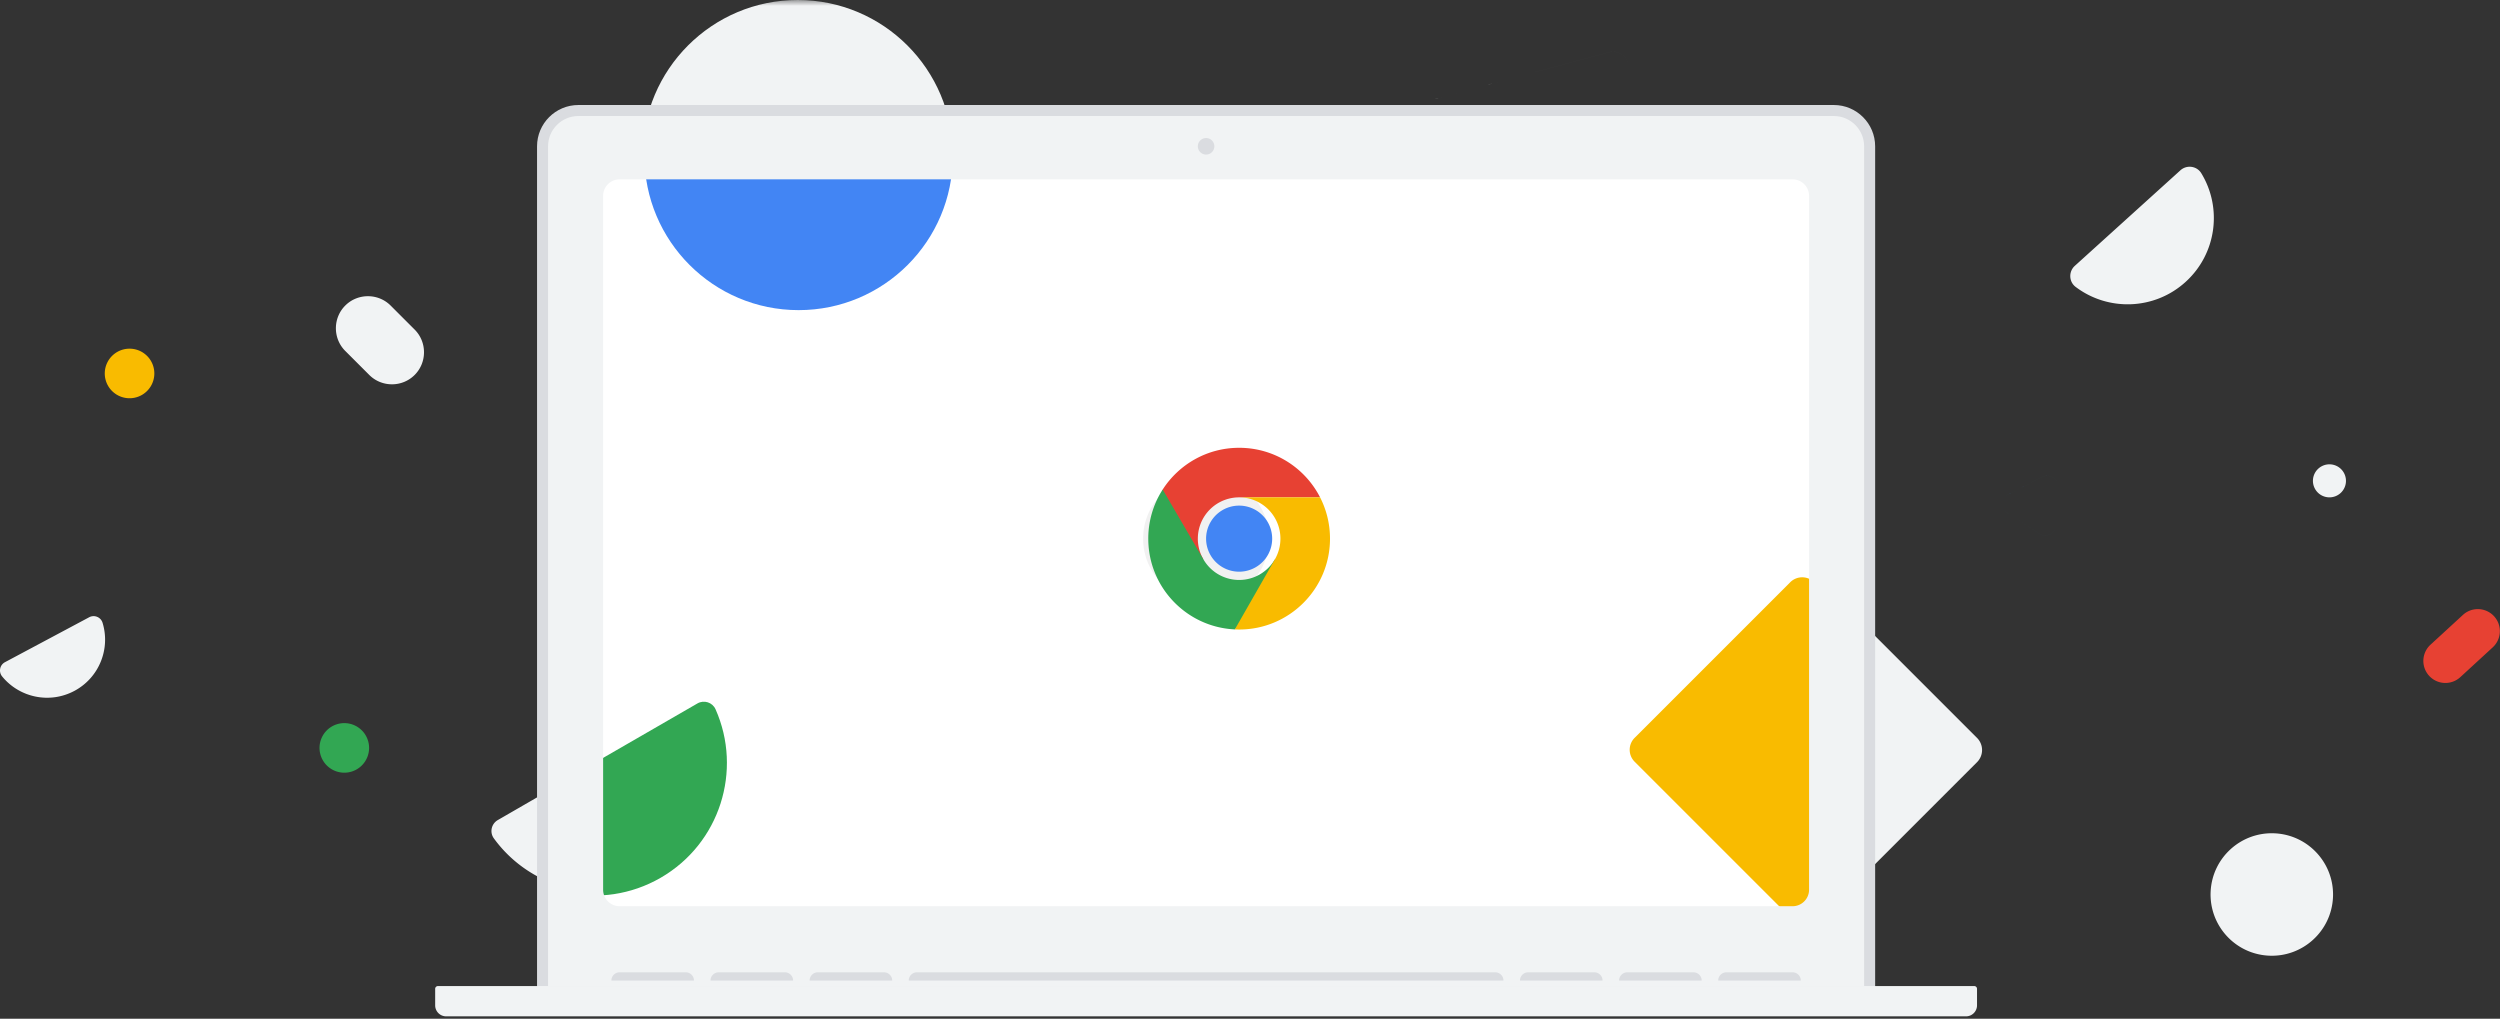 <svg xmlns="http://www.w3.org/2000/svg" xmlns:xlink="http://www.w3.org/1999/xlink" width="454" height="185"><rect width="100%" height="100%" fill="#333333" stroke="none"/><defs><path id="a" d="M.707.43h56.32v56.32H.707z"/><path id="c" d="M7.527 0C3.668 0 .528 3.14.528 7v126c0 3.86 3.14 7 6.999 7h213c3.86 0 7-3.14 7-7V7c0-3.86-3.14-7-7-7"/><path id="e" d="M7.527 0C3.668 0 .528 3.14.528 7v126c0 3.86 3.14 7 6.999 7h213c3.86 0 7-3.14 7-7V7c0-3.86-3.14-7-7-7h-213z"/><path id="g" d="M7.527 0C3.668 0 .528 3.14.528 7v126c0 3.86 3.14 7 6.999 7h213c3.86 0 7-3.14 7-7V7c0-3.86-3.14-7-7-7"/><path id="i" d="M7.527 0C3.668 0 .528 3.14.528 7v126c0 3.86 3.14 7 6.999 7h213c3.86 0 7-3.14 7-7V7c0-3.86-3.14-7-7-7"/></defs><g fill="none" fill-rule="evenodd"><path fill="#F1F3F4" d="M292.172 9.494l-38.26 10.251c-2.134.572-2.848 3.24-1.286 4.802l28.008 28.008c1.562 1.562 4.23.847 4.802-1.287l10.252-38.259c.57-2.134-1.382-4.087-3.516-3.515l-38.26 10.251c-2.134.572-2.848 3.24-1.286 4.802l28.008 28.008c1.562 1.562 4.23.847 4.802-1.287l10.252-38.259c.57-2.134-1.382-4.087-3.516-3.515M90.398 148.926c-1.172.677-1.51 2.225-.714 3.32 7.039 9.677 20.395 12.674 30.99 6.557 10.595-6.117 14.678-19.182 9.815-30.117-.549-1.237-2.059-1.718-3.231-1.04l-36.86 21.28zm268.632-10.515l-28.754 28.754a3.115 3.115 0 0 1-4.406 0l-28.754-28.754a3.115 3.115 0 0 1 0-4.406l28.754-28.754a3.117 3.117 0 0 1 4.406 0l28.754 28.754a3.115 3.115 0 0 1 0 4.406"/><g transform="translate(116 -.43)"><mask id="b" fill="#fff"><use xlink:href="#a"/></mask><path fill="#F1F3F4" d="M57.027 28.59c0 15.553-12.607 28.16-28.16 28.16-15.552 0-28.16-12.607-28.16-28.16C.707 13.038 13.315.43 28.867.43c15.553 0 28.16 12.608 28.16 28.16" mask="url(#b)"/></g><path fill="#FFF" d="M112.527 168.57c-3.859 0-7-3.14-7-7v-126c0-3.86 3.141-7 7-7h213c3.86 0 7 3.14 7 7v126c0 3.86-3.14 7-7 7h-213z"/><g transform="translate(105 28.57)"><mask id="d" fill="#fff"><use xlink:href="#c"/></mask><path fill="#E74133" d="M186.408-14.069L152.47-4.976c-1.892.508-2.527 2.874-1.14 4.26l24.843 24.844c1.386 1.386 3.753.751 4.26-1.142l9.093-33.937c.507-1.893-1.225-3.625-3.118-3.118L152.47-4.976c-1.892.508-2.527 2.874-1.14 4.26l24.843 24.844c1.386 1.386 3.753.751 4.26-1.142l9.093-33.937c.507-1.893-1.225-3.625-3.118-3.118" mask="url(#d)"/><mask id="f" fill="#fff"><use xlink:href="#e"/></mask><path fill="#32A753" d="M-15.803 120.8c-1.191.688-1.535 2.261-.726 3.373 7.154 9.836 20.727 12.881 31.495 6.665 10.768-6.217 14.917-19.495 9.976-30.608-.56-1.257-2.093-1.745-3.284-1.058L-15.803 120.8z" mask="url(#f)"/><mask id="h" fill="#fff"><use xlink:href="#g"/></mask><path fill="#F9BB00" d="M252.702 109.755l-28.26 28.261a3.062 3.062 0 0 1-4.332 0l-28.262-28.26a3.064 3.064 0 0 1 0-4.332l28.262-28.26a3.062 3.062 0 0 1 4.331 0l28.261 28.26a3.064 3.064 0 0 1 0 4.331" mask="url(#h)"/><mask id="j" fill="#fff"><use xlink:href="#i"/></mask><path fill="#4285F4" d="M68.027-.25c0 15.464-12.536 28-28 28s-28-12.536-28-28 12.536-28 28-28 28 12.536 28 28" mask="url(#j)"/></g><g><path fill="#F1F3F4" d="M328.527 161.57a3 3 0 0 1-3 3h-213a3 3 0 0 1-3-3v-126a3 3 0 0 1 3-3h213a3 3 0 0 1 3 3v126zm4.5-141.5h-228a6.508 6.508 0 0 0-6.5 6.5v153.5h241V26.57c0-3.584-2.916-6.5-6.5-6.5z"/><path stroke="#DADCE0" stroke-width="2" d="M98.527 180.07V26.57c0-3.584 2.916-6.5 6.5-6.5h228c3.584 0 6.5 2.916 6.5 6.5v153.5h-241z"/><path fill="#DADCE0" d="M220.527 26.57a1.5 1.5 0 1 1-3 0 1.5 1.5 0 0 1 3 0m105 150h-12a1.5 1.5 0 0 0-1.5 1.5h15a1.5 1.5 0 0 0-1.5-1.5m-18 0h-12a1.5 1.5 0 0 0-1.5 1.5h15a1.5 1.5 0 0 0-1.5-1.5m-18 0h-12a1.5 1.5 0 0 0-1.5 1.5h15a1.5 1.5 0 0 0-1.5-1.5m-165 0h-12a1.5 1.5 0 0 0-1.5 1.5h15a1.5 1.5 0 0 0-1.5-1.5m18 0h-12a1.5 1.5 0 0 0-1.5 1.5h15a1.5 1.5 0 0 0-1.5-1.5m18 0h-12a1.5 1.5 0 0 0-1.5 1.5h15a1.5 1.5 0 0 0-1.5-1.5m111 0h-105a1.5 1.5 0 0 0-1.5 1.5h108a1.5 1.5 0 0 0-1.5-1.5"/><path fill="#F1F1F1" d="M219.027 86.382c6.316 0 11.438 5.121 11.438 11.438s-5.122 11.438-11.438 11.438c-6.316 0-11.438-5.121-11.438-11.438s5.122-11.438 11.438-11.438"/><path fill="#E74133" d="M217.527 97.82a7.5 7.5 0 0 1 7.5-7.5h14.701c-2.73-5.342-8.289-9-14.7-9-5.826 0-10.945 3.019-13.882 7.576v12.674h7.386l.001-.001a7.455 7.455 0 0 1-1.006-3.749"/><path fill="#32A753" d="M225.027 105.32a7.496 7.496 0 0 1-6.494-3.75l-7.389-12.671a16.424 16.424 0 0 0-2.617 8.921c0 8.853 6.973 16.077 15.726 16.481l7.271-7.271v-5.46h-.003a7.496 7.496 0 0 1-6.494 3.75"/><path fill="#F9BB00" d="M239.729 90.32h-14.701a7.5 7.5 0 0 1 6.495 11.248l.002.002-7.28 12.731c.259.012.52.019.783.019 9.112 0 16.5-7.387 16.5-16.5 0-2.701-.65-5.25-1.8-7.5"/><path fill="#4285F4" d="M225.027 91.82a6 6 0 0 1 0 12 6 6 0 0 1 0-12"/><path fill="#F1F3F4" d="M81.027 184.57c-1.103 0-2-.897-2-2v-3a.5.5 0 0 1 .5-.5h279a.5.5 0 0 1 .5.5v3c0 1.103-.897 2-2 2h-276zM376.788 48.278c-1.15 1.04-1.092 2.884.145 3.821 5.88 4.453 14.278 4.246 19.948-.884 5.67-5.13 6.714-13.466 2.87-19.76-.81-1.324-2.64-1.567-3.79-.526l-19.173 17.348zm46.88 114.718c-.307 6.134-5.528 10.86-11.663 10.552-6.134-.306-10.858-5.528-10.552-11.662.307-6.135 5.528-10.859 11.662-10.553 6.135.307 10.859 5.53 10.553 11.663"/><path fill="#4285F4" d="M373.426 95.324l.34-6.812c.077-1.538-1.54-2.582-2.91-1.88l-6.07 3.111c-1.37.703-1.465 2.625-.172 3.46l5.729 3.701c1.293.836 3.006-.042 3.083-1.58l.34-6.812c.077-1.538-1.54-2.582-2.91-1.88l-6.07 3.111c-1.37.703-1.465 2.625-.172 3.46l5.729 3.701c1.293.836 3.006-.042 3.083-1.58"/><path fill="#32A753" d="M67.022 136.045a4.5 4.5 0 1 1-8.99-.45 4.5 4.5 0 0 1 8.99.45"/><path fill="#F9BB00" d="M28.022 68.045a4.5 4.5 0 1 1-8.99-.45 4.5 4.5 0 0 1 8.99.45"/><path fill="#F1F3F4" d="M426.024 87.47a2.999 2.999 0 0 1-3.147 2.846 2.999 2.999 0 1 1 3.146-2.846"/><path fill="#E74133" d="M441.376 117.08a4 4 0 1 0 5.412 5.892l5.891-5.412a4 4 0 0 0-5.412-5.892l-5.891 5.413z"/><path fill="#F1F3F4" d="M13.507 125.467c4.518-2.411 6.563-7.644 5.12-12.363a1.701 1.701 0 0 0-2.427-1.013L.897 120.256a1.703 1.703 0 0 0-.511 2.58c3.117 3.827 8.602 5.042 13.12 2.631M67.06 68.092l-4.362-4.362c-2.266-2.266-2.266-5.973 0-8.24 2.266-2.265 5.973-2.265 8.24 0l4.361 4.363c2.266 2.265 2.266 5.973 0 8.239-2.266 2.266-5.973 2.266-8.239 0"/></g></g></svg>